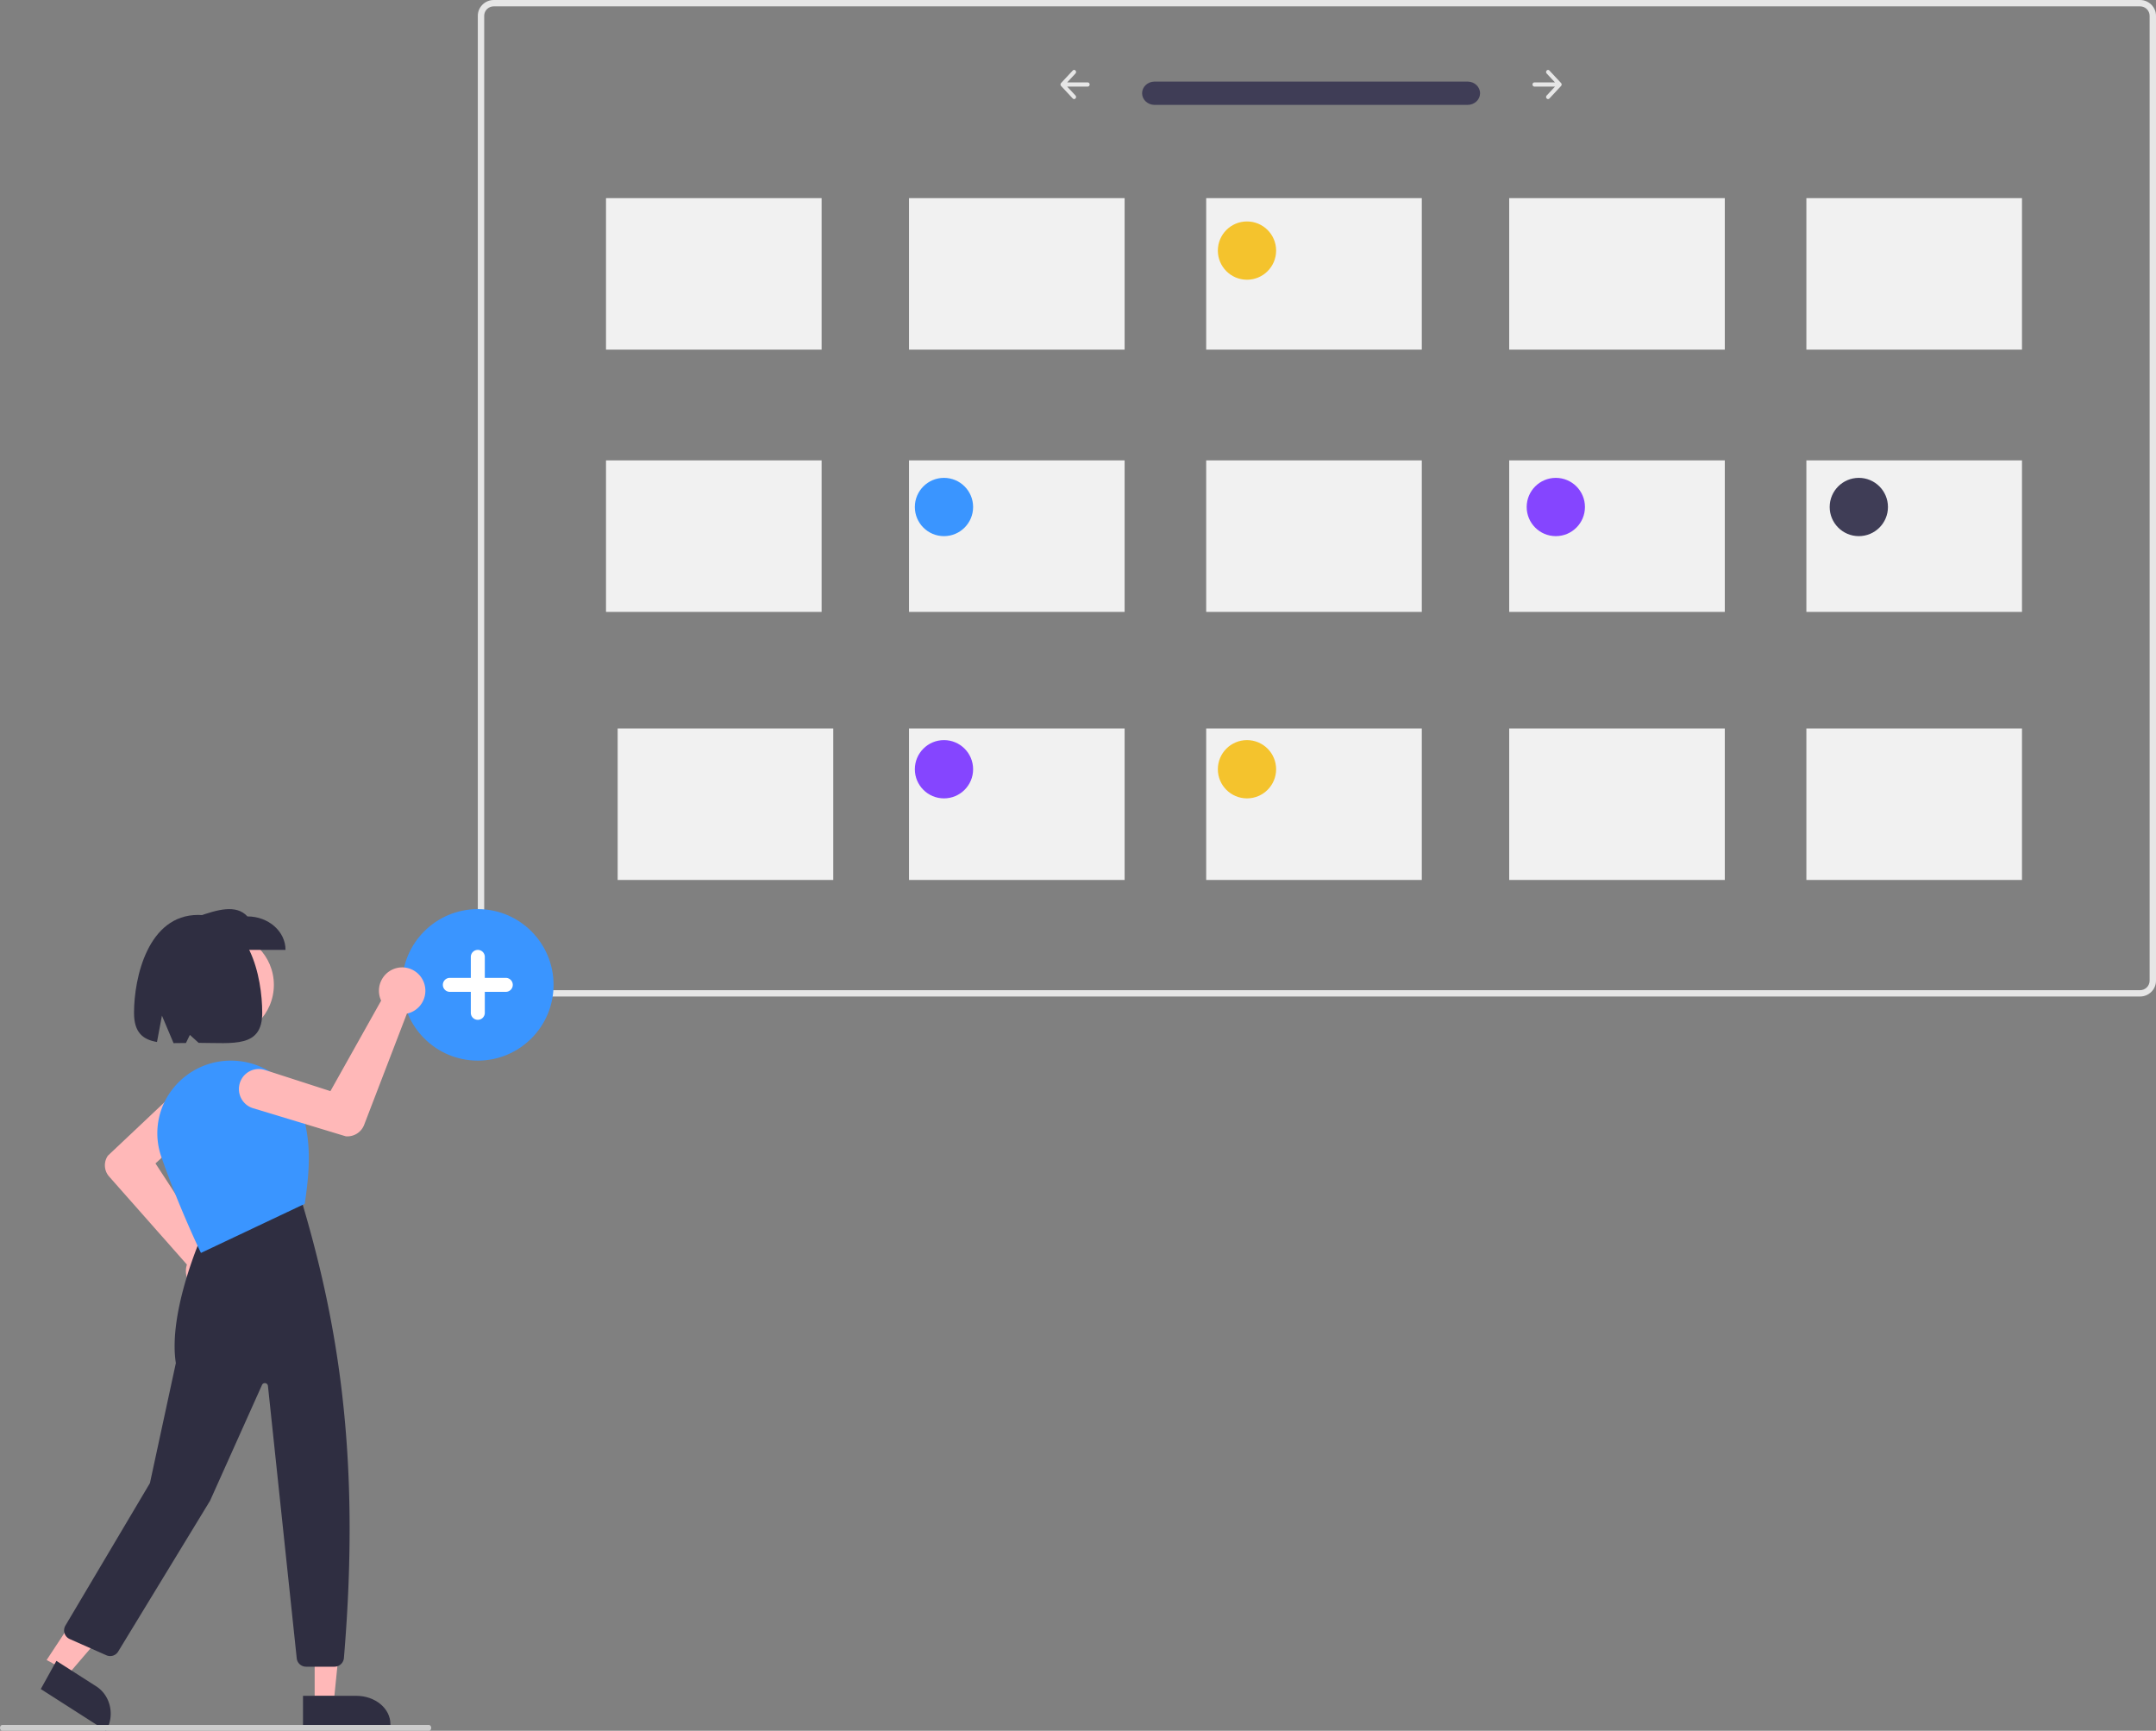 <svg width="370" height="297" viewBox="0 0 370 297" xmlns="http://www.w3.org/2000/svg">
    <rect x="0" y="0" width="370" height="297" fill="#808080" stroke="none"/>
    <g fill-rule="nonzero" fill="none">
        <path d="M367.259 171H84.74c-1.513 0-2.741-1.217-2.741-2.717V2.717C82 1.217 83.228 0 84.741 0H367.26C368.772 0 370 1.217 370 2.717v165.566c0 1.5-1.228 2.717-2.741 2.717zM84.74 1.087c-.908 0-1.645.73-1.645 1.63v165.566c0 .9.737 1.63 1.645 1.63H367.26c.908 0 1.645-.73 1.645-1.63V2.717c0-.9-.737-1.63-1.645-1.63H84.74z" fill="#E6E6E6"/>
        <path d="M198.107 14c-1.17.019-2.107.908-2.107 2s.938 1.982 2.107 2h53.719c1.18.016 2.153-.862 2.174-1.964.02-1.102-.917-2.012-2.098-2.036h-53.796z" fill="#3F3D56"/>
        <path d="M265.43 12.105a.375.375 0 0 0 0 .505l1.432 1.533h-3.53c-.183 0-.332.16-.332.357 0 .197.149.357.332.357h3.53l-1.432 1.533a.375.375 0 0 0-.086.345c.031.124.12.22.236.253a.318.318 0 0 0 .322-.093l2-2.142a.375.375 0 0 0 0-.506l-2-2.142a.323.323 0 0 0-.236-.105.323.323 0 0 0-.236.105zM184.568 12.105c.13.14.13.365 0 .505l-1.43 1.533h3.527c.12 0 .23.067.29.178a.38.38 0 0 1 0 .357.33.33 0 0 1-.289.18h-3.528l1.43 1.532c.085.09.117.222.087.345a.346.346 0 0 1-.236.253.318.318 0 0 1-.322-.093l-2-2.142a.376.376 0 0 1 0-.506l2-2.142c.13-.14.341-.14.471 0z" fill="#E6E6E6"/>
        <path d="M82 182c-7.18 0-13-5.82-13-13s5.82-13 13-13 13 5.82 13 13-5.82 13-13 13z" fill="#3A95FF"/>
        <path d="M86.8 167.8h-3.6v-3.6a1.2 1.2 0 0 0-2.4 0v3.6h-3.6a1.2 1.2 0 1 0 0 2.4h3.6v3.6a1.2 1.2 0 0 0 2.4 0v-3.6h3.6a1.2 1.2 0 1 0 0-2.4z" fill="#FFF"/>
        <path fill="#F1F1F1" d="M104 34h37v26h-37zM156 34h37v26h-37zM207 34h37v26h-37zM259 34h37v26h-37zM310 34h37v26h-37zM104 79h37v26h-37zM156 79h37v26h-37zM207 79h37v26h-37zM259 79h37v26h-37zM310 79h37v26h-37zM106 125h37v26h-37zM156 125h37v26h-37zM207 125h37v26h-37zM259 125h37v26h-37zM310 125h37v26h-37z"/>
        <circle fill="#F4C32D" cx="214" cy="43" r="5"/>
        <circle fill="#3A95FF" cx="162" cy="87" r="5"/>
        <circle fill="#F4C32D" cx="214" cy="132" r="5"/>
        <circle fill="#8545FF" cx="267" cy="87" r="5"/>
        <circle fill="#3F3D56" cx="319" cy="87" r="5"/>
        <circle fill="#8545FF" cx="162" cy="132" r="5"/>
        <circle fill="#FFB8B8" cx="38" cy="169" r="9"/>
        <path d="M35.958 222c-.114 0-.229-.005-.344-.014a4.1 4.1 0 0 1-2.898-1.531 3.746 3.746 0 0 1-.736-3.088c.026-.125.06-.248.099-.369L18.736 201.9a2.906 2.906 0 0 1-.22-3.587l.025-.028 12.01-11.33c1.366-1.287 3.563-1.271 4.909.035a3.22 3.22 0 0 1-.079 4.737l-8.699 7.912 9.523 14.623c.18.01.36.03.537.064 2.041.39 3.441 2.195 3.239 4.177-.203 1.981-1.942 3.493-4.023 3.497zM54 291h3.388L59 275h-5z" fill="#FFB8B8"/>
        <path d="M52 291h9.161c1.549 0 3.034.51 4.129 1.418 1.095.908 1.71 2.14 1.71 3.424V296H52v-5z" fill="#2F2E41"/>
        <path fill="#FFB8B8" d="m8 284.86 3.976 2.14L23 274.158 17.131 271z"/>
        <path d="m9.68 285 6.84 4.376h.001c2.408 1.54 3.198 4.885 1.764 7.472L18.2 297 7 289.836 9.68 285zM57.419 286h-4.9a1.607 1.607 0 0 1-1.596-1.446l-4.94-46.735a.535.535 0 0 0-1.02-.165l-8.91 19.861-15.776 25.894a1.608 1.608 0 0 1-2.016.634l-6.302-2.791a1.613 1.613 0 0 1-.883-.989 1.626 1.626 0 0 1 .151-1.32L25.73 254.5l4.448-20.594c-1.399-8.931 4.598-22.209 4.659-22.342l.03-.065L51.383 205l.083.102c6.514 21.519 10.484 44.677 7.553 79.417A1.621 1.621 0 0 1 57.419 286z" fill="#2F2E41"/>
        <path d="m34.486 215-.079-.164c-.038-.08-3.821-7.957-6.738-16.378a12.279 12.279 0 0 1 .872-9.953 12.697 12.697 0 0 1 8.11-6.157c6.136-1.452 12.423 1.75 14.78 7.528 2.313 5.712 1.576 11.809.882 16.603l-.014.096-.089.042L34.486 215z" fill="#3A95FF"/>
        <path d="M49 163H34v-5.745c3.292-1.15 6.514-2.127 8.462 0 3.61 0 6.538 2.572 6.538 5.745z" fill="#2F2E41"/>
        <path d="M34 157c-8.594 0-11 10.744-11 16.806 0 3.38 1.533 4.59 3.941 4.998l.851-4.525 1.992 4.72c.677.003 1.388-.01 2.125-.023l.675-1.388 1.507 1.363c6.033.009 10.909.886 10.909-5.145C45 167.744 42.89 157 34 157z" fill="#2F2E41"/>
        <path d="M72.51 168.081a4.033 4.033 0 0 1 .135 3.584 3.993 3.993 0 0 1-2.44 2.172 3.713 3.713 0 0 1-.38.097l-7.331 19.086a3.093 3.093 0 0 1-3.134 1.97l-.037-.007-15.891-4.815c-1.807-.547-2.83-2.465-2.286-4.283a3.412 3.412 0 0 1 4.315-2.282l11.244 3.633 8.705-15.53a3.83 3.83 0 0 1-.196-.499 4.018 4.018 0 0 1 2.242-4.886 3.973 3.973 0 0 1 5.054 1.76z" fill="#FFB8B8"/>
        <path d="M73.619 297H.38c-.21 0-.381-.224-.381-.5s.17-.5.381-.5H73.62c.21 0 .381.224.381.5s-.17.5-.381.5z" fill="#CCC"/>
    </g>
</svg>
